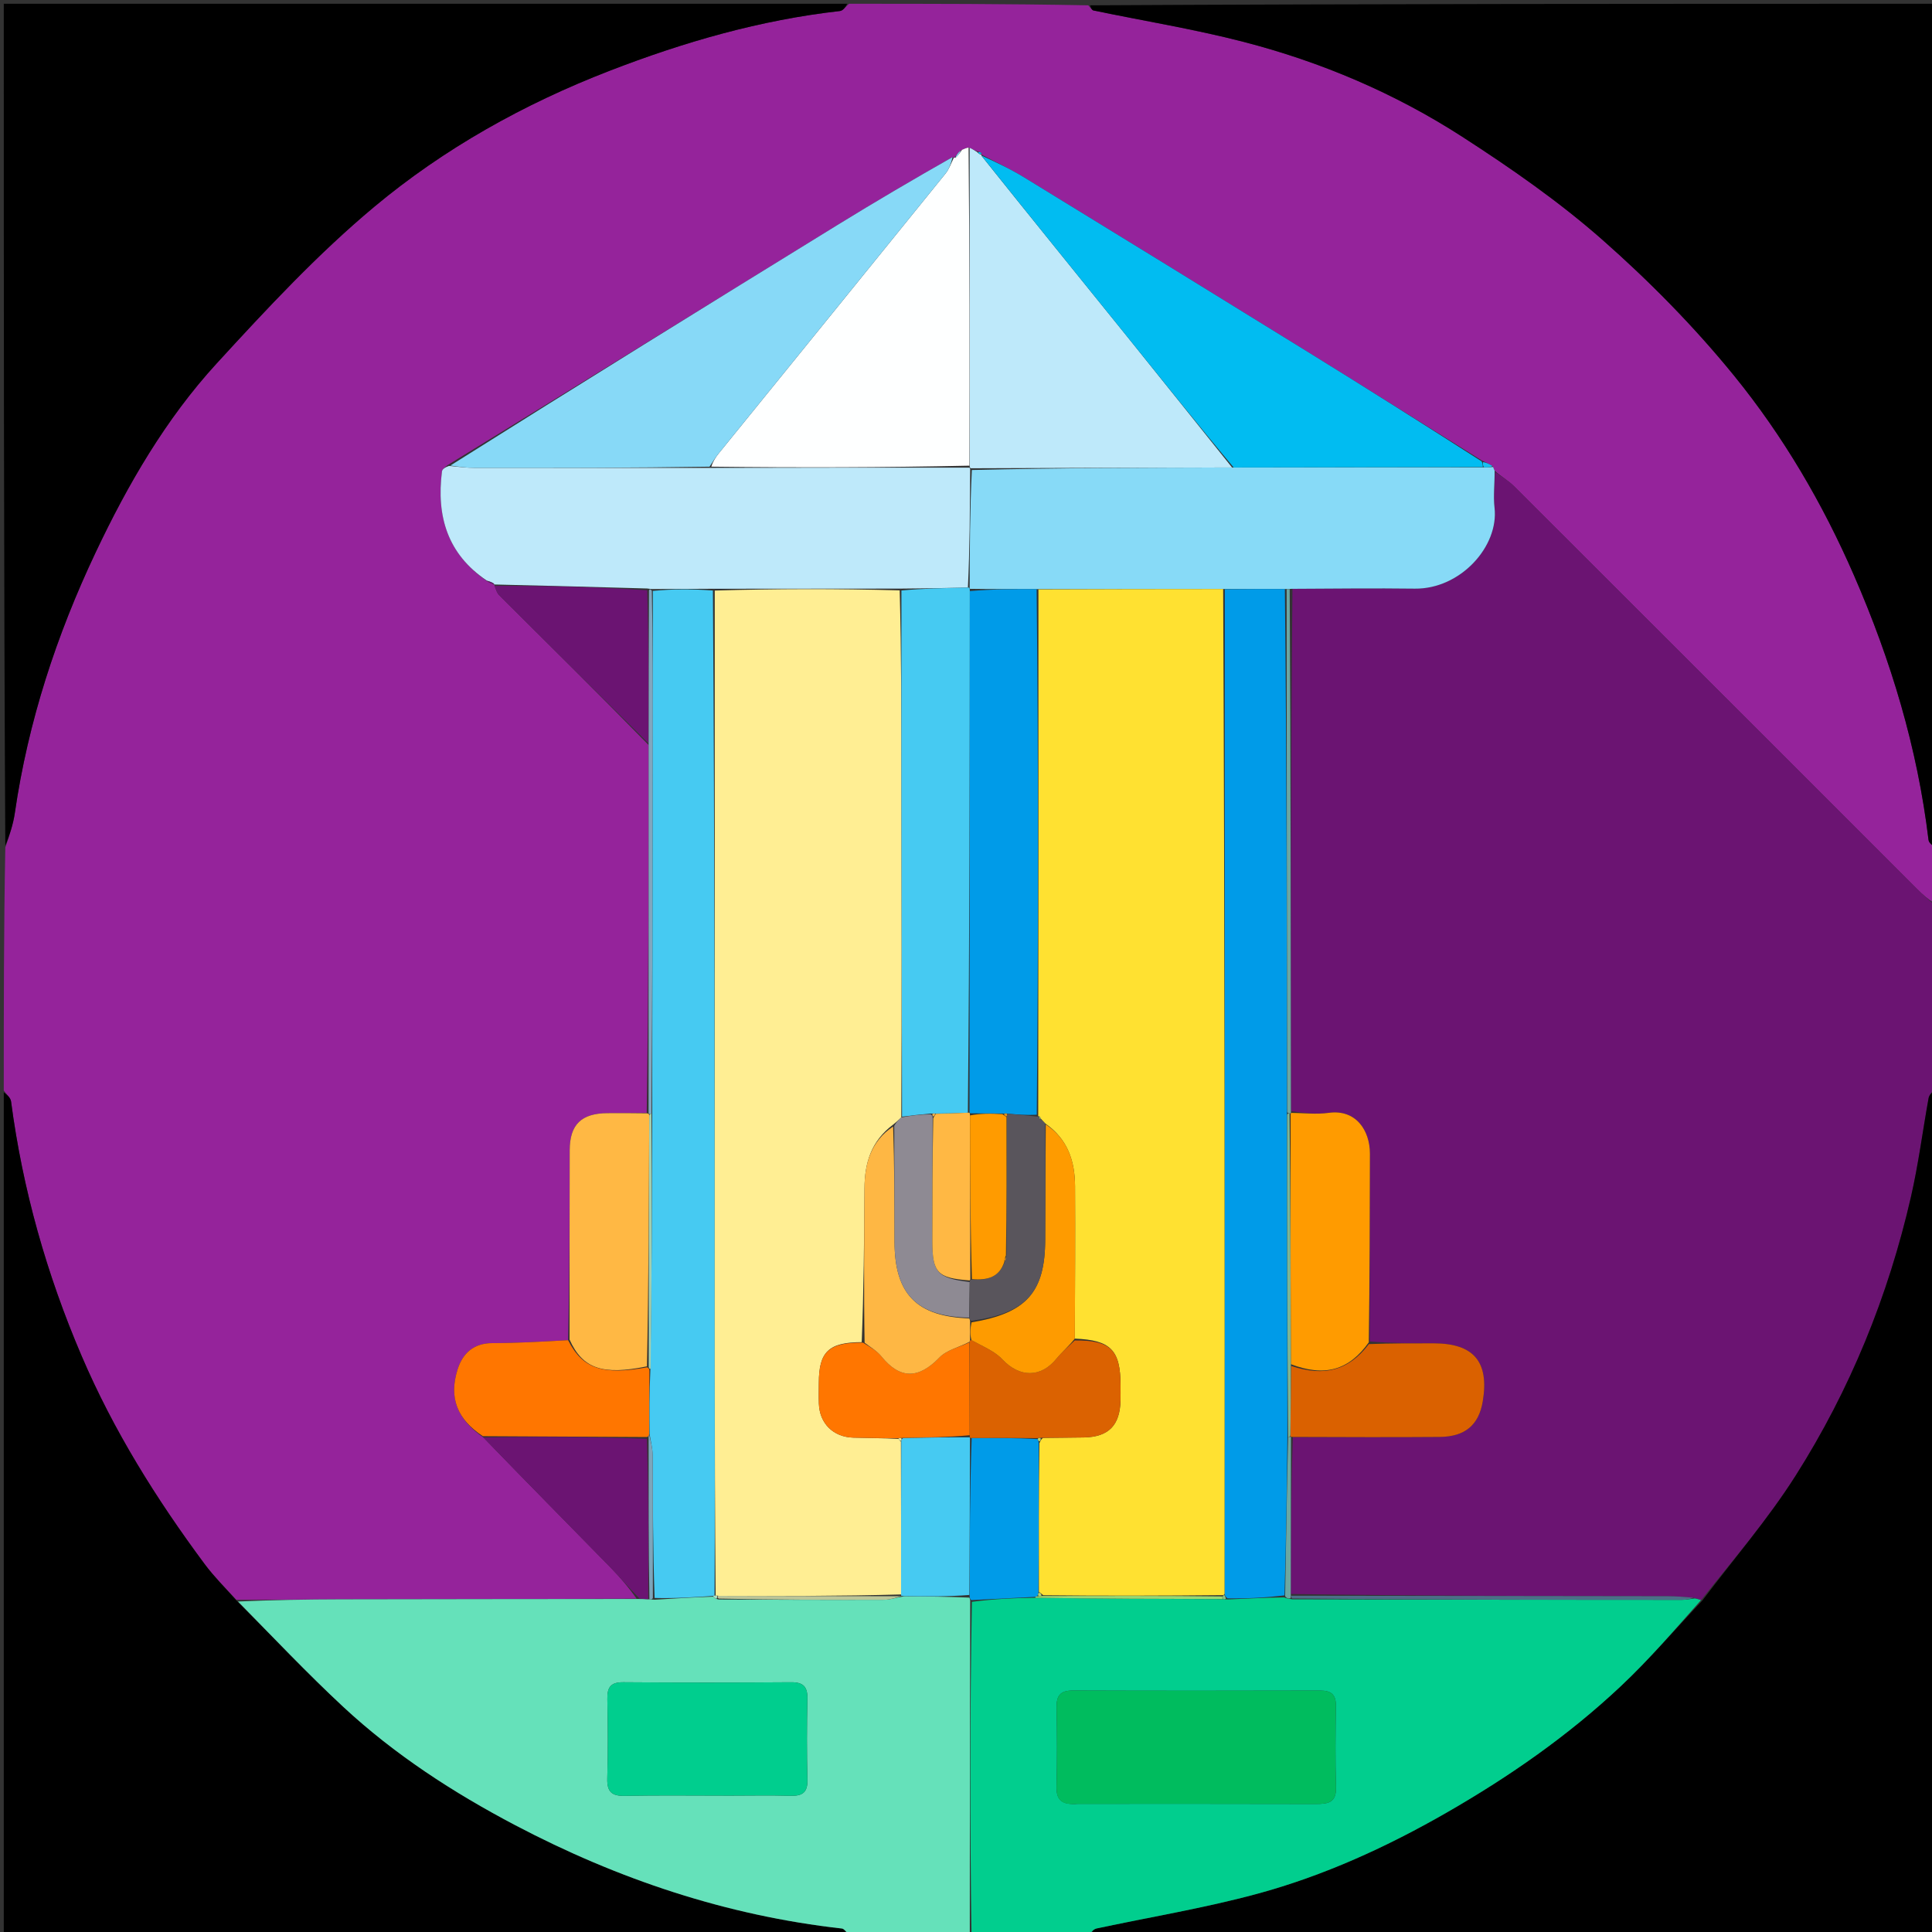 <svg version="1.1" id="Layer_1" xmlns="http://www.w3.org/2000/svg" xmlns:xlink="http://www.w3.org/1999/xlink" x="0px" y="0px"
	 width="100%" viewBox="0 0 512 512" enable-background="new 0 0 512 512" xml:space="preserve">
<rect x="0" y="0" width="512" height="512" fill="#333333" stroke="none"/>
<path fill="#95239B" opacity="1" stroke="none" 
	d="
M225,1 
	C246.021,1 267.042,1 288.399,1.412 
	C289.085,2.152 289.39,2.694 289.791,2.777 
	C303.072,5.54 316.504,7.713 329.619,11.111 
	C350.176,16.436 369.684,24.731 387.518,36.246 
	C400.444,44.592 413.222,53.471 424.735,63.622 
	C437.219,74.628 449.055,86.656 459.547,99.56 
	C472.562,115.568 483.009,133.394 491.322,152.479 
	C501.136,175.009 508.137,198.197 511.081,222.606 
	C511.185,223.469 512.337,224.205 513,225 
	C513,229.689 513,234.379 512.703,239.383 
	C510.95,238.333 509.456,237.005 508.044,235.594 
	C472.457,200.022 436.887,164.432 401.272,128.888 
	C399.786,127.406 397.895,126.33 396.085,124.73 
	C395.882,124.181 395.786,123.968 395.556,123.522 
	C394.611,122.924 393.799,122.557 392.681,122.023 
	C377.163,112.35 361.988,102.786 346.732,93.353 
	C321.686,77.867 296.605,62.44 271.492,47.062 
	C267.796,44.798 263.851,42.942 260.019,40.936 
	C260.018,40.974 260.095,40.975 260.179,40.675 
	C259.865,40.3 259.468,40.226 258.792,40.034 
	C257.999,39.666 257.483,39.416 256.682,39.104 
	C255.905,39.268 255.411,39.493 254.599,39.841 
	C253.802,40.608 253.324,41.252 252.873,41.85 
	C252.899,41.803 252.804,41.753 252.452,41.624 
	C242.047,47.529 231.935,53.469 221.951,59.616 
	C187.614,80.756 153.32,101.969 118.621,123.257 
	C117.85,123.881 117.198,124.369 117.126,124.93 
	C115.62,136.796 118.593,146.853 129.193,154.084 
	C129.96,154.538 130.525,154.756 131.054,154.97 
	C131.019,154.967 131.029,154.896 131.05,155.248 
	C131.465,156.316 131.719,157.173 132.276,157.727 
	C145.443,170.83 158.643,183.901 171.892,197.445 
	C171.911,230.245 171.875,262.578 171.383,294.94 
	C167.614,294.979 164.301,294.982 160.989,295.002 
	C154.086,295.043 151.003,297.989 150.981,304.802 
	C150.927,321.532 150.948,338.262 150.557,355.163 
	C143.603,355.555 137.031,355.938 130.458,355.945 
	C125.496,355.95 122.613,358.675 121.284,362.861 
	C118.866,370.475 121.214,376.167 128.094,380.938 
	C139.432,392.664 150.665,404.032 161.842,415.457 
	C164.389,418.061 166.738,420.858 168.706,423.659 
	C142.281,423.776 116.328,423.779 90.374,423.838 
	C81.231,423.859 72.089,424.014 62.641,423.961 
	C59.622,420.718 56.682,417.792 54.235,414.499 
	C41.414,397.24 30.086,379.113 21.596,359.252 
	C12.342,337.607 5.999,315.222 2.929,291.886 
	C2.794,290.858 1.666,289.959 1,289 
	C1,267.646 1,246.292 1.407,224.607 
	C2.534,221.329 3.499,218.417 3.934,215.427 
	C7.447,191.257 14.973,168.305 25.382,146.323 
	C33.905,128.323 43.928,111.043 57.411,96.326 
	C70.672,81.853 84.166,67.34 99.191,54.802 
	C117.716,39.344 138.843,27.547 161.515,18.775 
	C181.281,11.127 201.475,5.296 222.597,2.918 
	C223.459,2.82 224.202,1.663 225,1 
z"/>
<path fill="#6B1472" opacity="1" stroke="none" 
	d="
M396.192,125.065 
	C397.895,126.33 399.786,127.406 401.272,128.888 
	C436.887,164.432 472.457,200.022 508.044,235.594 
	C509.456,237.005 510.95,238.333 512.703,239.85 
	C513,256.021 513,272.042 512.591,288.519 
	C511.809,289.65 511.227,290.286 511.098,291.004 
	C509.526,299.718 508.401,308.53 506.428,317.149 
	C500.396,343.508 490.292,368.335 475.819,391.127 
	C468.455,402.724 459.376,413.232 450.784,424.044 
	C450.048,423.77 449.599,423.684 448.768,423.425 
	C446.229,423.168 444.073,423.014 441.917,423.01 
	C408.649,422.955 375.382,422.919 342.073,422.42 
	C342.076,408.265 342.12,394.568 342.621,380.858 
	C355.893,380.841 368.706,380.906 381.519,380.804 
	C388.283,380.75 391.908,377.617 392.949,371.371 
	C394.694,360.904 390.557,356.003 379.985,355.998 
	C374.328,355.995 368.67,355.976 362.983,355.499 
	C362.983,338.602 363.013,322.17 363.041,305.739 
	C363.052,299.548 359.308,293.916 352.112,294.919 
	C348.859,295.372 345.485,294.951 342.111,294.466 
	C342.056,248.043 342.056,202.08 342.517,156.059 
	C353.631,155.989 364.284,155.864 374.934,155.999 
	C387.019,156.152 397.266,144.801 396.066,134.532 
	C395.703,131.424 396.128,128.223 396.192,125.065 
z"/>
<path fill="#000000" opacity="1" stroke="none" 
	d="
M1,289.469 
	C1.666,289.959 2.794,290.858 2.929,291.886 
	C5.999,315.222 12.342,337.607 21.596,359.252 
	C30.086,379.113 41.414,397.24 54.235,414.499 
	C56.682,417.792 59.622,420.718 62.774,424.27 
	C72.43,433.939 81.391,443.427 90.926,452.297 
	C104.555,464.974 120.142,475.07 136.539,483.694 
	C163.708,497.983 192.461,507.641 223.131,511.083 
	C223.817,511.16 224.38,512.336 225,513 
	C150.406,513 75.813,513 1,513 
	C1,438.646 1,364.292 1,289.469 
z"/>
<path fill="#000000" opacity="1" stroke="none" 
	d="
M451.072,424.232 
	C459.376,413.232 468.455,402.724 475.819,391.127 
	C490.292,368.335 500.396,343.508 506.428,317.149 
	C508.401,308.53 509.526,299.718 511.098,291.004 
	C511.227,290.286 511.809,289.65 512.591,288.988 
	C513,363.594 513,438.187 513,513 
	C438.646,513 364.292,513 289.27,512.605 
	C289.279,511.816 289.91,511.214 290.637,511.059 
	C304.778,508.032 319.101,505.684 333.039,501.914 
	C350.836,497.101 367.558,489.455 383.59,480.233 
	C400.091,470.741 415.611,459.933 429.467,446.917 
	C437.066,439.779 443.895,431.821 451.072,424.232 
z"/>
<path fill="#000000" opacity="1" stroke="none" 
	d="
M513,224.531 
	C512.337,224.205 511.185,223.469 511.081,222.606 
	C508.137,198.197 501.136,175.009 491.322,152.479 
	C483.009,133.394 472.562,115.568 459.547,99.56 
	C449.055,86.656 437.219,74.628 424.735,63.622 
	C413.222,53.471 400.444,44.592 387.518,36.246 
	C369.684,24.731 350.176,16.436 329.619,11.111 
	C316.504,7.713 303.072,5.54 289.791,2.777 
	C289.39,2.694 289.085,2.152 288.867,1.412 
	C363.594,1 438.187,1 513,1 
	C513,75.354 513,149.708 513,224.531 
z"/>
<path fill="#000000" opacity="1" stroke="none" 
	d="
M224.531,1 
	C224.202,1.663 223.459,2.82 222.597,2.918 
	C201.475,5.296 181.281,11.127 161.515,18.775 
	C138.843,27.547 117.716,39.344 99.191,54.802 
	C84.166,67.34 70.672,81.853 57.411,96.326 
	C43.928,111.043 33.905,128.323 25.382,146.323 
	C14.973,168.305 7.447,191.257 3.934,215.427 
	C3.499,218.417 2.534,221.329 1.407,224.139 
	C1,149.739 1,75.479 1,1 
	C75.354,1 149.708,1 224.531,1 
z"/>
<path fill="#65E1BA" opacity="1" stroke="none" 
	d="
M225.469,513 
	C224.38,512.336 223.817,511.16 223.131,511.083 
	C192.461,507.641 163.708,497.983 136.539,483.694 
	C120.142,475.07 104.555,464.974 90.926,452.297 
	C81.391,443.427 72.43,433.939 63.08,424.417 
	C72.089,424.014 81.231,423.859 90.374,423.838 
	C116.328,423.779 142.281,423.776 169.023,423.743 
	C170.474,423.755 171.137,423.774 172.104,423.845 
	C172.613,423.904 172.818,423.913 173.487,423.942 
	C178.933,423.623 183.916,423.283 189.054,423.126 
	C189.424,423.556 189.686,423.732 190.462,423.884 
	C205.414,423.955 219.9,424.008 234.386,423.956 
	C235.974,423.95 237.559,423.34 239.604,423.03 
	C245.655,423.087 251.247,423.124 256.913,423.387 
	C256.986,423.612 257.157,424.054 257.108,424.517 
	C257.039,454.32 257.02,483.66 257,513 
	C246.646,513 236.292,513 225.469,513 
M193.5,475.858 
	C198.829,475.857 204.161,475.745 209.486,475.897 
	C212.582,475.986 214.063,475.081 213.977,471.682 
	C213.798,464.526 213.818,457.36 213.97,450.202 
	C214.039,446.988 212.892,445.79 209.63,445.815 
	C194.81,445.928 179.987,445.934 165.167,445.813 
	C161.793,445.785 160.891,447.197 160.957,450.303 
	C161.104,457.294 161.144,464.295 160.94,471.283 
	C160.84,474.75 162.029,475.984 165.523,475.915 
	C174.512,475.737 183.507,475.857 193.5,475.858 
z"/>
<path fill="#01CE8E" opacity="1" stroke="none" 
	d="
M257.469,513 
	C257.02,483.66 257.039,454.32 257.561,424.499 
	C263.418,423.745 268.773,423.472 274.461,423.428 
	C291.189,423.694 307.583,423.731 324.208,423.8 
	C324.439,423.831 324.905,423.818 325.371,423.871 
	C330.604,423.658 335.369,423.392 340.302,423.328 
	C340.979,423.607 341.488,423.684 342.461,423.836 
	C377.182,423.939 411.44,423.969 445.698,423.975 
	C446.849,423.976 448,423.729 449.15,423.598 
	C449.599,423.684 450.048,423.77 450.784,424.044 
	C443.895,431.821 437.066,439.779 429.467,446.917 
	C415.611,459.933 400.091,470.741 383.59,480.233 
	C367.558,489.455 350.836,497.101 333.039,501.914 
	C319.101,505.684 304.778,508.032 290.637,511.059 
	C289.91,511.214 289.279,511.816 288.802,512.605 
	C278.646,513 268.292,513 257.469,513 
M285.685,478.041 
	C306.685,478.041 327.685,478.01 348.685,478.074 
	C351.893,478.083 354.188,477.778 354.059,473.611 
	C353.837,466.451 353.921,459.278 354.03,452.113 
	C354.076,449.074 352.775,448.009 349.837,448.017 
	C328.004,448.073 306.17,448.086 284.337,448.004 
	C281.048,447.991 279.945,449.328 280.003,452.486 
	C280.134,459.483 280.166,466.488 279.993,473.484 
	C279.906,477.015 281.365,478.388 285.685,478.041 
z"/>
<path fill="#BEE9FA" opacity="1" stroke="none" 
	d="
M128.989,153.848 
	C118.593,146.853 115.62,136.796 117.126,124.93 
	C117.198,124.369 117.85,123.881 118.971,123.474 
	C121.686,123.725 123.663,123.977 125.64,123.979 
	C146.398,124.009 167.157,124 188.39,123.995 
	C211.528,123.946 234.192,123.902 256.926,123.928 
	C256.996,123.999 257.134,124.14 257.099,124.598 
	C257.031,135.253 256.997,145.448 256.503,155.714 
	C250.324,155.863 244.605,155.943 238.426,155.991 
	C221.785,155.987 205.604,156.015 188.93,156.03 
	C183.296,156.058 178.155,156.099 172.754,156.1 
	C172.317,156.056 172.141,156.053 171.507,155.957 
	C157.709,155.541 144.369,155.219 131.029,154.896 
	C131.029,154.896 131.019,154.967 130.904,154.69 
	C130.189,154.225 129.589,154.036 128.989,153.848 
z"/>
<path fill="#87DAF7" opacity="1" stroke="none" 
	d="
M256.964,155.644 
	C256.997,145.448 257.031,135.253 257.554,124.557 
	C280.865,123.999 303.686,123.942 326.937,123.887 
	C349.231,123.852 371.094,123.815 393.296,123.843 
	C394.32,123.856 395.005,123.805 395.69,123.754 
	C395.786,123.968 395.882,124.181 396.085,124.73 
	C396.128,128.223 395.703,131.424 396.066,134.532 
	C397.266,144.801 387.019,156.152 374.934,155.999 
	C364.284,155.864 353.631,155.989 342.245,156.046 
	C341.33,156.11 341.149,156.129 340.503,156.096 
	C334.888,156.081 329.738,156.118 324.149,156.099 
	C307.538,156.094 291.366,156.146 274.718,156.128 
	C268.504,156.1 262.766,156.142 257.016,156.049 
	C257.004,155.913 256.964,155.644 256.964,155.644 
z"/>
<path fill="#BEE9FA" opacity="1" stroke="none" 
	d="
M326.507,123.885 
	C303.686,123.942 280.865,123.999 257.589,124.098 
	C257.134,124.14 256.996,123.999 256.971,123.475 
	C256.953,95.023 256.96,67.094 256.967,39.166 
	C257.483,39.416 257.999,39.666 258.885,40.252 
	C259.477,40.844 259.756,40.973 260.095,40.975 
	C260.095,40.975 260.018,40.974 260.093,41.272 
	C273.076,57.514 286.005,73.441 298.883,89.41 
	C308.127,100.872 317.301,112.391 326.507,123.885 
z"/>
<path fill="#FEFFFF" opacity="1" stroke="none" 
	d="
M256.682,39.104 
	C256.96,67.094 256.953,95.023 256.901,123.405 
	C234.192,123.902 211.528,123.946 188.51,123.673 
	C188.934,122.278 189.662,121.157 190.498,120.125 
	C210.533,95.412 230.59,70.717 250.591,45.976 
	C251.571,44.764 252.078,43.169 252.804,41.753 
	C252.804,41.753 252.899,41.803 253.205,41.818 
	C253.98,41.128 254.449,40.423 254.918,39.719 
	C255.411,39.493 255.905,39.268 256.682,39.104 
z"/>
<path fill="#87D9F7" opacity="1" stroke="none" 
	d="
M252.452,41.624 
	C252.078,43.169 251.571,44.764 250.591,45.976 
	C230.59,70.717 210.533,95.412 190.498,120.125 
	C189.662,121.157 188.934,122.278 188.036,123.679 
	C167.157,124 146.398,124.009 125.64,123.979 
	C123.663,123.977 121.686,123.725 119.36,123.372 
	C153.32,101.969 187.614,80.756 221.951,59.616 
	C231.935,53.469 242.047,47.529 252.452,41.624 
z"/>
<path fill="#01BCF1" opacity="1" stroke="none" 
	d="
M326.937,123.887 
	C317.301,112.391 308.127,100.872 298.883,89.41 
	C286.005,73.441 273.076,57.514 260.095,41.234 
	C263.851,42.942 267.796,44.798 271.492,47.062 
	C296.605,62.44 321.686,77.867 346.732,93.353 
	C361.988,102.786 377.163,112.35 392.677,122.288 
	C392.972,123.073 392.965,123.426 392.957,123.778 
	C371.094,123.815 349.231,123.852 326.937,123.887 
z"/>
<path fill="#FFB844" opacity="1" stroke="none" 
	d="
M150.938,354.992 
	C150.948,338.262 150.927,321.532 150.981,304.802 
	C151.003,297.989 154.086,295.043 160.989,295.002 
	C164.301,294.982 167.614,294.979 171.425,295.04 
	C171.923,295.112 172.089,295.251 172.053,295.695 
	C171.961,318.106 171.904,340.074 171.445,362.098 
	C159.865,364.487 154.419,362.824 150.938,354.992 
z"/>
<path fill="#FF7600" opacity="1" stroke="none" 
	d="
M150.557,355.163 
	C154.419,362.824 159.865,364.487 171.52,362.344 
	C172.053,362.698 172.107,362.86 172.091,363.484 
	C172.058,369.28 172.096,374.615 172.031,380.159 
	C171.929,380.367 171.834,380.822 171.376,380.824 
	C156.601,380.75 142.285,380.676 127.969,380.601 
	C121.214,376.167 118.866,370.475 121.284,362.861 
	C122.613,358.675 125.496,355.95 130.458,355.945 
	C137.031,355.938 143.603,355.555 150.557,355.163 
z"/>
<path fill="#6B1472" opacity="1" stroke="none" 
	d="
M128.094,380.938 
	C142.285,380.676 156.601,380.75 171.434,381.301 
	C171.901,395.782 171.851,409.788 171.801,423.793 
	C171.137,423.774 170.474,423.755 169.494,423.651 
	C166.738,420.858 164.389,418.061 161.842,415.457 
	C150.665,404.032 139.432,392.664 128.094,380.938 
z"/>
<path fill="#6B1472" opacity="1" stroke="none" 
	d="
M131.05,155.248 
	C144.369,155.219 157.709,155.541 171.522,156.421 
	C171.944,170.312 171.89,183.645 171.837,196.978 
	C158.643,183.901 145.443,170.83 132.276,157.727 
	C131.719,157.173 131.465,156.316 131.05,155.248 
z"/>
<path fill="#81A6BE" opacity="1" stroke="none" 
	d="
M171.892,197.445 
	C171.89,183.645 171.944,170.312 171.981,156.515 
	C172.141,156.053 172.317,156.056 172.75,156.557 
	C173.004,169.679 173.014,182.303 172.997,194.927 
	C172.951,228.313 172.892,261.699 172.648,295.111 
	C172.457,295.138 172.089,295.251 172.089,295.251 
	C172.089,295.251 171.923,295.112 171.881,295.012 
	C171.875,262.578 171.911,230.245 171.892,197.445 
z"/>
<path fill="#16C0F2" opacity="1" stroke="none" 
	d="
M393.296,123.843 
	C392.965,123.426 392.972,123.073 392.984,122.455 
	C393.799,122.557 394.611,122.924 395.556,123.522 
	C395.005,123.805 394.32,123.856 393.296,123.843 
z"/>
<path fill="#87D9F7" opacity="1" stroke="none" 
	d="
M254.599,39.841 
	C254.449,40.423 253.98,41.128 253.179,41.865 
	C253.324,41.252 253.802,40.608 254.599,39.841 
z"/>
<path fill="#6B1472" opacity="1" stroke="none" 
	d="
M129.193,154.084 
	C129.589,154.036 130.189,154.225 130.939,154.693 
	C130.525,154.756 129.96,154.538 129.193,154.084 
z"/>
<path fill="#01BCF1" opacity="1" stroke="none" 
	d="
M260.179,40.675 
	C259.756,40.973 259.477,40.844 259.163,40.37 
	C259.468,40.226 259.865,40.3 260.179,40.675 
z"/>
<path fill="#FF9B00" opacity="1" stroke="none" 
	d="
M342.166,294.926 
	C345.485,294.951 348.859,295.372 352.112,294.919 
	C359.308,293.916 363.052,299.548 363.041,305.739 
	C363.013,322.17 362.983,338.602 362.74,355.732 
	C357.472,363.173 351.01,364.937 342.102,361.526 
	C342.006,339.092 341.974,317.123 342.025,295.123 
	C342.109,295.094 342.166,294.926 342.166,294.926 
z"/>
<path fill="#DA6100" opacity="1" stroke="none" 
	d="
M342.166,361.99 
	C351.01,364.937 357.472,363.173 362.769,356.198 
	C368.67,355.976 374.328,355.995 379.985,355.998 
	C390.557,356.003 394.694,360.904 392.949,371.371 
	C391.908,377.617 388.283,380.75 381.519,380.804 
	C368.706,380.906 355.893,380.841 342.578,380.801 
	C342.076,380.756 341.932,380.762 341.967,380.319 
	C342.056,373.914 342.111,367.952 342.166,361.99 
z"/>
<path fill="#6DA6A1" opacity="1" stroke="none" 
	d="
M340.968,156.148 
	C341.149,156.129 341.33,156.11 341.783,156.104 
	C342.056,202.08 342.056,248.043 342.111,294.466 
	C342.166,294.926 342.109,295.094 341.833,295.082 
	C341.557,295.07 341.165,295.032 341.111,294.564 
	C341.028,248.113 340.998,202.131 340.968,156.148 
z"/>
<path fill="#4D6E88" opacity="1" stroke="none" 
	d="
M448.768,423.425 
	C448,423.729 446.849,423.976 445.698,423.975 
	C411.44,423.969 377.182,423.939 342.48,423.615 
	C342.037,423.318 342.114,422.879 342.114,422.879 
	C375.382,422.919 408.649,422.955 441.917,423.01 
	C444.073,423.014 446.229,423.168 448.768,423.425 
z"/>
<path fill="#6CA7A1" opacity="1" stroke="none" 
	d="
M342.073,422.42 
	C342.114,422.879 342.037,423.318 342.017,423.539 
	C341.488,423.684 340.979,423.607 340.574,423 
	C340.843,408.632 341.008,394.795 341.366,380.922 
	C341.559,380.887 341.932,380.762 341.932,380.762 
	C341.932,380.762 342.076,380.756 342.12,380.813 
	C342.12,394.568 342.076,408.265 342.073,422.42 
z"/>
<path fill="#46CAF2" opacity="1" stroke="none" 
	d="
M172.838,295.085 
	C172.892,261.699 172.951,228.313 172.997,194.927 
	C173.014,182.303 173.004,169.679 173.01,156.598 
	C178.155,156.099 183.296,156.058 188.925,156.495 
	C189.41,224.954 189.397,292.935 189.408,360.916 
	C189.411,381.575 189.477,402.235 189.357,422.867 
	C189.201,422.839 188.899,422.943 188.899,422.943 
	C183.916,423.283 178.933,423.623 173.481,423.482 
	C173.008,410.573 173.04,398.145 172.961,385.718 
	C172.949,383.793 172.422,381.872 172.134,379.95 
	C172.096,374.615 172.058,369.28 172.35,363.158 
	C172.732,339.941 172.785,317.513 172.838,295.085 
z"/>
<path fill="#00CE8E" opacity="1" stroke="none" 
	d="
M193,475.858 
	C183.507,475.857 174.512,475.737 165.523,475.915 
	C162.029,475.984 160.84,474.75 160.94,471.283 
	C161.144,464.295 161.104,457.294 160.957,450.303 
	C160.891,447.197 161.793,445.785 165.167,445.813 
	C179.987,445.934 194.81,445.928 209.63,445.815 
	C212.892,445.79 214.039,446.988 213.97,450.202 
	C213.818,457.36 213.798,464.526 213.977,471.682 
	C214.063,475.081 212.582,475.986 209.486,475.897 
	C204.161,475.745 198.829,475.857 193,475.858 
z"/>
<path fill="#009BE8" opacity="1" stroke="none" 
	d="
M274.128,423.199 
	C268.773,423.472 263.418,423.745 257.61,424.036 
	C257.157,424.054 256.986,423.612 256.96,422.905 
	C256.975,408.519 257.016,394.84 257.511,381.077 
	C263.627,381.036 269.289,381.078 275.004,381.376 
	C275.144,381.781 275.232,381.931 275.282,382.543 
	C275.27,395.975 275.295,408.945 275.194,422.173 
	C275.055,422.621 275.043,422.811 274.803,423.043 
	C274.575,423.085 274.128,423.199 274.128,423.199 
z"/>
<path fill="#46CAF2" opacity="1" stroke="none" 
	d="
M257.058,381.162 
	C257.016,394.84 256.975,408.519 256.887,422.68 
	C251.247,423.124 245.655,423.087 239.502,422.984 
	C238.942,422.918 238.74,423.013 238.795,422.547 
	C238.818,408.726 238.787,395.371 238.847,381.811 
	C238.938,381.607 239.008,381.164 239.471,381.093 
	C245.606,380.95 251.278,380.878 256.974,380.897 
	C256.998,380.986 257.058,381.162 257.058,381.162 
z"/>
<path fill="#BCC598" opacity="1" stroke="none" 
	d="
M239.044,422.964 
	C237.559,423.34 235.974,423.95 234.386,423.956 
	C219.9,424.008 205.414,423.955 190.477,423.644 
	C190.025,423.355 190.068,422.873 190.529,422.913 
	C206.907,422.973 222.823,422.993 238.74,423.013 
	C238.74,423.013 238.942,422.918 239.044,422.964 
z"/>
<path fill="#7DA5BA" opacity="1" stroke="none" 
	d="
M172.031,380.159 
	C172.422,381.872 172.949,383.793 172.961,385.718 
	C173.04,398.145 173.008,410.573 173.018,423.461 
	C172.818,423.913 172.613,423.904 172.104,423.845 
	C171.851,409.788 171.901,395.782 171.892,381.299 
	C171.834,380.822 171.929,380.367 172.031,380.159 
z"/>
<path fill="#A8DDC0" opacity="1" stroke="none" 
	d="
M190.068,422.873 
	C190.068,422.873 190.025,423.355 190.01,423.596 
	C189.686,423.732 189.424,423.556 189.054,423.126 
	C188.899,422.943 189.201,422.839 189.494,422.823 
	C189.788,422.807 190.068,422.873 190.068,422.873 
z"/>
<path fill="#009BE8" opacity="1" stroke="none" 
	d="
M341.173,380.957 
	C341.008,394.795 340.843,408.632 340.406,422.798 
	C335.369,423.392 330.604,423.658 325.318,423.585 
	C324.699,423.079 324.6,422.911 324.523,422.292 
	C324.56,333.279 324.574,244.717 324.588,156.156 
	C329.738,156.118 334.888,156.081 340.503,156.096 
	C340.998,202.131 341.028,248.113 341.054,295.027 
	C341.091,324.291 341.132,352.624 341.173,380.957 
z"/>
<path fill="#00BC5E" opacity="1" stroke="none" 
	d="
M285.213,478.04 
	C281.365,478.388 279.906,477.015 279.993,473.484 
	C280.166,466.488 280.134,459.483 280.003,452.486 
	C279.945,449.328 281.048,447.991 284.337,448.004 
	C306.17,448.086 328.004,448.073 349.837,448.017 
	C352.775,448.009 354.076,449.074 354.03,452.113 
	C353.921,459.278 353.837,466.451 354.059,473.611 
	C354.188,477.778 351.893,478.083 348.685,478.074 
	C327.685,478.01 306.685,478.041 285.213,478.04 
z"/>
<path fill="#98D771" opacity="1" stroke="none" 
	d="
M274.461,423.428 
	C274.128,423.199 274.575,423.085 275.074,423.03 
	C275.753,422.959 275.934,422.944 276.575,422.953 
	C292.669,422.927 308.301,422.876 323.949,423.061 
	C323.963,423.296 323.977,423.768 323.977,423.768 
	C307.583,423.731 291.189,423.694 274.461,423.428 
z"/>
<path fill="#87C087" opacity="1" stroke="none" 
	d="
M324.208,423.8 
	C323.977,423.768 323.963,423.296 324.079,422.963 
	C324.195,422.63 324.5,422.744 324.5,422.744 
	C324.6,422.911 324.699,423.079 324.851,423.532 
	C324.905,423.818 324.439,423.831 324.208,423.8 
z"/>
<path fill="#FFEE93" opacity="1" stroke="none" 
	d="
M190.529,422.913 
	C190.068,422.873 189.788,422.807 189.651,422.851 
	C189.477,402.235 189.411,381.575 189.408,360.916 
	C189.397,292.935 189.41,224.954 189.418,156.509 
	C205.604,156.015 221.785,155.987 238.426,156.457 
	C238.886,173.62 238.868,190.284 238.89,206.949 
	C238.93,236.61 238.995,266.27 238.849,296.14 
	C238.081,296.868 237.513,297.385 236.646,298.064 
	C230.815,302.428 229.14,308.288 229.1,314.895 
	C229.019,328.496 228.893,342.097 228.364,355.684 
	C219.57,355.713 217.008,358.255 216.999,366.533 
	C216.997,368.352 216.945,370.173 217.011,371.989 
	C217.205,377.249 220.824,380.836 226.131,380.988 
	C230.096,381.101 234.063,381.111 238.121,381.331 
	C238.352,381.713 238.533,381.886 238.756,382.016 
	C238.787,395.371 238.818,408.726 238.795,422.547 
	C222.823,422.993 206.907,422.973 190.529,422.913 
z"/>
<path fill="#46CAF2" opacity="1" stroke="none" 
	d="
M239.049,295.93 
	C238.995,266.27 238.93,236.61 238.89,206.949 
	C238.868,190.284 238.886,173.62 238.886,156.488 
	C244.605,155.943 250.324,155.863 256.503,155.714 
	C256.964,155.644 257.004,155.913 257.008,156.504 
	C256.983,202.998 256.955,248.901 256.492,294.885 
	C253.371,295.033 250.684,295.099 247.761,295.11 
	C247.525,295.054 247.049,295.146 246.632,295.098 
	C243.827,295.344 241.438,295.637 239.049,295.93 
z"/>
<path fill="#FFE131" opacity="1" stroke="none" 
	d="
M324.523,422.292 
	C324.5,422.744 324.195,422.63 324.064,422.727 
	C308.301,422.876 292.669,422.927 276.483,422.751 
	C275.823,422.225 275.62,422.022 275.32,421.915 
	C275.295,408.945 275.27,395.975 275.459,382.44 
	C275.84,381.65 275.931,381.397 276.413,381.063 
	C280.348,380.989 283.816,381.015 287.282,380.939 
	C293.811,380.795 296.81,377.715 296.95,371.08 
	C296.978,369.759 296.96,368.438 296.957,367.117 
	C296.94,357.72 294.297,355.137 284.841,354.744 
	C284.892,340.955 284.974,327.656 284.898,314.358 
	C284.86,307.759 283.005,301.886 276.972,297.706 
	C276.475,297.153 276.146,296.875 275.822,296.442 
	C275.77,296.058 275.628,295.916 275.285,295.816 
	C275.172,295.771 275.073,295.994 275.139,295.53 
	C275.201,248.776 275.198,202.487 275.194,156.198 
	C291.366,156.146 307.538,156.094 324.149,156.099 
	C324.574,244.717 324.56,333.279 324.523,422.292 
z"/>
<path fill="#009BE8" opacity="1" stroke="none" 
	d="
M274.718,156.128 
	C275.198,202.487 275.201,248.776 274.749,295.415 
	C271.849,295.561 269.405,295.357 266.718,295.096 
	C266.475,295.04 265.992,295.165 265.548,295.091 
	C262.434,295.057 259.763,295.097 257.079,295.039 
	C257.066,294.942 256.926,294.804 256.926,294.804 
	C256.955,248.901 256.983,202.998 257.019,156.64 
	C262.766,156.142 268.504,156.1 274.718,156.128 
z"/>
<path fill="#A2CEAF" opacity="1" stroke="none" 
	d="
M172.648,295.111 
	C172.785,317.513 172.732,339.941 172.421,362.696 
	C172.107,362.86 172.053,362.698 171.922,362.289 
	C171.904,340.074 171.961,318.106 172.053,295.695 
	C172.089,295.251 172.457,295.138 172.648,295.111 
z"/>
<path fill="#7EB593" opacity="1" stroke="none" 
	d="
M341.366,380.922 
	C341.132,352.624 341.091,324.291 341.107,295.495 
	C341.165,295.032 341.557,295.07 341.75,295.111 
	C341.974,317.123 342.006,339.092 342.102,361.526 
	C342.111,367.952 342.056,373.914 341.967,380.319 
	C341.932,380.762 341.559,380.887 341.366,380.922 
z"/>
<path fill="#DB6201" opacity="1" stroke="none" 
	d="
M284.806,355.235 
	C294.297,355.137 296.94,357.72 296.957,367.117 
	C296.96,368.438 296.978,369.759 296.95,371.08 
	C296.81,377.715 293.811,380.795 287.282,380.939 
	C283.816,381.015 280.348,380.989 276.164,381.023 
	C275.283,381.065 275.117,381.093 274.951,381.121 
	C269.289,381.078 263.627,381.036 257.511,381.077 
	C257.058,381.162 256.998,380.986 256.992,380.44 
	C256.955,371.843 256.924,363.793 256.932,355.589 
	C256.971,355.436 257.069,355.136 257.441,355.14 
	C260.457,356.817 263.573,358.047 265.647,360.254 
	C270.176,365.074 275.801,365.183 279.969,360.069 
	C281.402,358.312 283.184,356.838 284.806,355.235 
z"/>
<path fill="#B2D172" opacity="1" stroke="none" 
	d="
M275.004,381.376 
	C275.117,381.093 275.283,381.065 275.698,381.077 
	C275.931,381.397 275.84,381.65 275.496,381.978 
	C275.232,381.931 275.144,381.781 275.004,381.376 
z"/>
<path fill="#B2D172" opacity="1" stroke="none" 
	d="
M275.194,422.173 
	C275.62,422.022 275.823,422.225 276.023,422.727 
	C275.934,422.944 275.753,422.959 275.301,422.988 
	C275.043,422.811 275.055,422.621 275.194,422.173 
z"/>
<path fill="#FF7600" opacity="1" stroke="none" 
	d="
M256.892,355.742 
	C256.924,363.793 256.955,371.843 256.969,380.35 
	C251.278,380.878 245.606,380.95 239.226,381.046 
	C238.519,381.071 238.029,381.166 238.029,381.166 
	C234.063,381.111 230.096,381.101 226.131,380.988 
	C220.824,380.836 217.205,377.249 217.011,371.989 
	C216.945,370.173 216.997,368.352 216.999,366.533 
	C217.008,358.255 219.57,355.713 228.707,355.819 
	C230.849,357.116 232.46,358.075 233.565,359.442 
	C238.523,365.57 243.44,365.477 248.957,359.75 
	C250.897,357.736 254.207,357.04 256.892,355.742 
z"/>
<path fill="#DCE7A5" opacity="1" stroke="none" 
	d="
M238.121,381.331 
	C238.029,381.166 238.519,381.071 238.763,381.118 
	C239.008,381.164 238.938,381.607 238.847,381.811 
	C238.533,381.886 238.352,381.713 238.121,381.331 
z"/>
<path fill="#FEB744" opacity="1" stroke="none" 
	d="
M256.932,355.589 
	C254.207,357.04 250.897,357.736 248.957,359.75 
	C243.44,365.477 238.523,365.57 233.565,359.442 
	C232.46,358.075 230.849,357.116 229.128,355.834 
	C228.893,342.097 229.019,328.496 229.1,314.895 
	C229.14,308.288 230.815,302.428 236.686,298.541 
	C237.039,308.944 237.047,319.032 237.066,329.12 
	C237.091,342.968 242.964,348.925 256.898,349.392 
	C256.965,349.603 257.118,350.02 257.086,350.443 
	C257.06,352.29 257.065,353.713 257.069,355.136 
	C257.069,355.136 256.971,355.436 256.932,355.589 
z"/>
<path fill="#8E8A93" opacity="1" stroke="none" 
	d="
M256.831,349.18 
	C242.964,348.925 237.091,342.968 237.066,329.12 
	C237.047,319.032 237.039,308.944 236.985,298.379 
	C237.513,297.385 238.081,296.868 238.849,296.14 
	C241.438,295.637 243.827,295.344 246.651,295.313 
	C247.087,295.575 247.212,295.988 247.166,296.455 
	C247.103,307.522 247.073,318.121 247.072,328.72 
	C247.071,337.309 248.384,338.699 256.989,339.76 
	C256.948,343.19 256.889,346.185 256.831,349.18 
z"/>
<path fill="#FFB844" opacity="1" stroke="none" 
	d="
M256.971,339.326 
	C248.384,338.699 247.071,337.309 247.072,328.72 
	C247.073,318.121 247.103,307.522 247.316,296.338 
	C247.703,295.581 247.864,295.385 247.996,295.165 
	C250.684,295.099 253.371,295.033 256.492,294.885 
	C256.926,294.804 257.066,294.942 257.047,295.499 
	C257.081,310.349 257.134,324.642 257.149,339.041 
	C257.11,339.147 256.971,339.326 256.971,339.326 
z"/>
<path fill="#EFB150" opacity="1" stroke="none" 
	d="
M247.761,295.11 
	C247.864,295.385 247.703,295.581 247.363,295.871 
	C247.212,295.988 247.087,295.575 247.068,295.36 
	C247.049,295.146 247.525,295.054 247.761,295.11 
z"/>
<path fill="#FE9B00" opacity="1" stroke="none" 
	d="
M257.441,355.14 
	C257.065,353.713 257.06,352.29 257.486,350.435 
	C272.038,348.013 276.958,342.436 276.99,328.47 
	C277.012,318.307 277.088,308.144 277.14,297.981 
	C283.005,301.886 284.86,307.759 284.898,314.358 
	C284.974,327.656 284.892,340.955 284.841,354.744 
	C283.184,356.838 281.402,358.312 279.969,360.069 
	C275.801,365.183 270.176,365.074 265.647,360.254 
	C263.573,358.047 260.457,356.817 257.441,355.14 
z"/>
<path fill="#59555C" opacity="1" stroke="none" 
	d="
M276.972,297.706 
	C277.088,308.144 277.012,318.307 276.99,328.47 
	C276.958,342.436 272.038,348.013 257.517,350.012 
	C257.118,350.02 256.965,349.603 256.898,349.392 
	C256.889,346.185 256.948,343.19 256.989,339.76 
	C256.971,339.326 257.11,339.147 257.537,339.087 
	C261.776,339.339 264.891,338.43 266.355,334.145 
	C266.578,333.635 266.622,333.308 266.735,332.518 
	C266.781,320.048 266.759,308.041 266.824,295.821 
	C266.912,295.609 266.962,295.152 266.962,295.152 
	C269.405,295.357 271.849,295.561 274.683,295.88 
	C275.073,295.994 275.172,295.771 275.27,295.98 
	C275.425,296.429 275.574,296.565 275.818,296.597 
	C276.146,296.875 276.475,297.153 276.972,297.706 
z"/>
<path fill="#B2D172" opacity="1" stroke="none" 
	d="
M275.822,296.442 
	C275.574,296.565 275.425,296.429 275.384,296.025 
	C275.628,295.916 275.77,296.058 275.822,296.442 
z"/>
<path fill="#FF9B00" opacity="1" stroke="none" 
	d="
M266.177,334.327 
	C264.891,338.43 261.776,339.339 257.575,338.981 
	C257.134,324.642 257.081,310.349 257.06,295.596 
	C259.763,295.097 262.434,295.057 265.641,295.262 
	C266.317,295.731 266.504,295.907 266.736,296.034 
	C266.759,308.041 266.781,320.048 266.582,332.712 
	C266.193,333.667 266.132,333.987 266.177,334.327 
z"/>
<path fill="#DB8F1D" opacity="1" stroke="none" 
	d="
M266.824,295.821 
	C266.504,295.907 266.317,295.731 266.085,295.335 
	C265.992,295.165 266.475,295.04 266.718,295.096 
	C266.962,295.152 266.912,295.609 266.824,295.821 
z"/>
<path fill="#DB8F1D" opacity="1" stroke="none" 
	d="
M266.355,334.145 
	C266.132,333.987 266.193,333.667 266.513,333.174 
	C266.622,333.308 266.578,333.635 266.355,334.145 
z"/>
</svg>